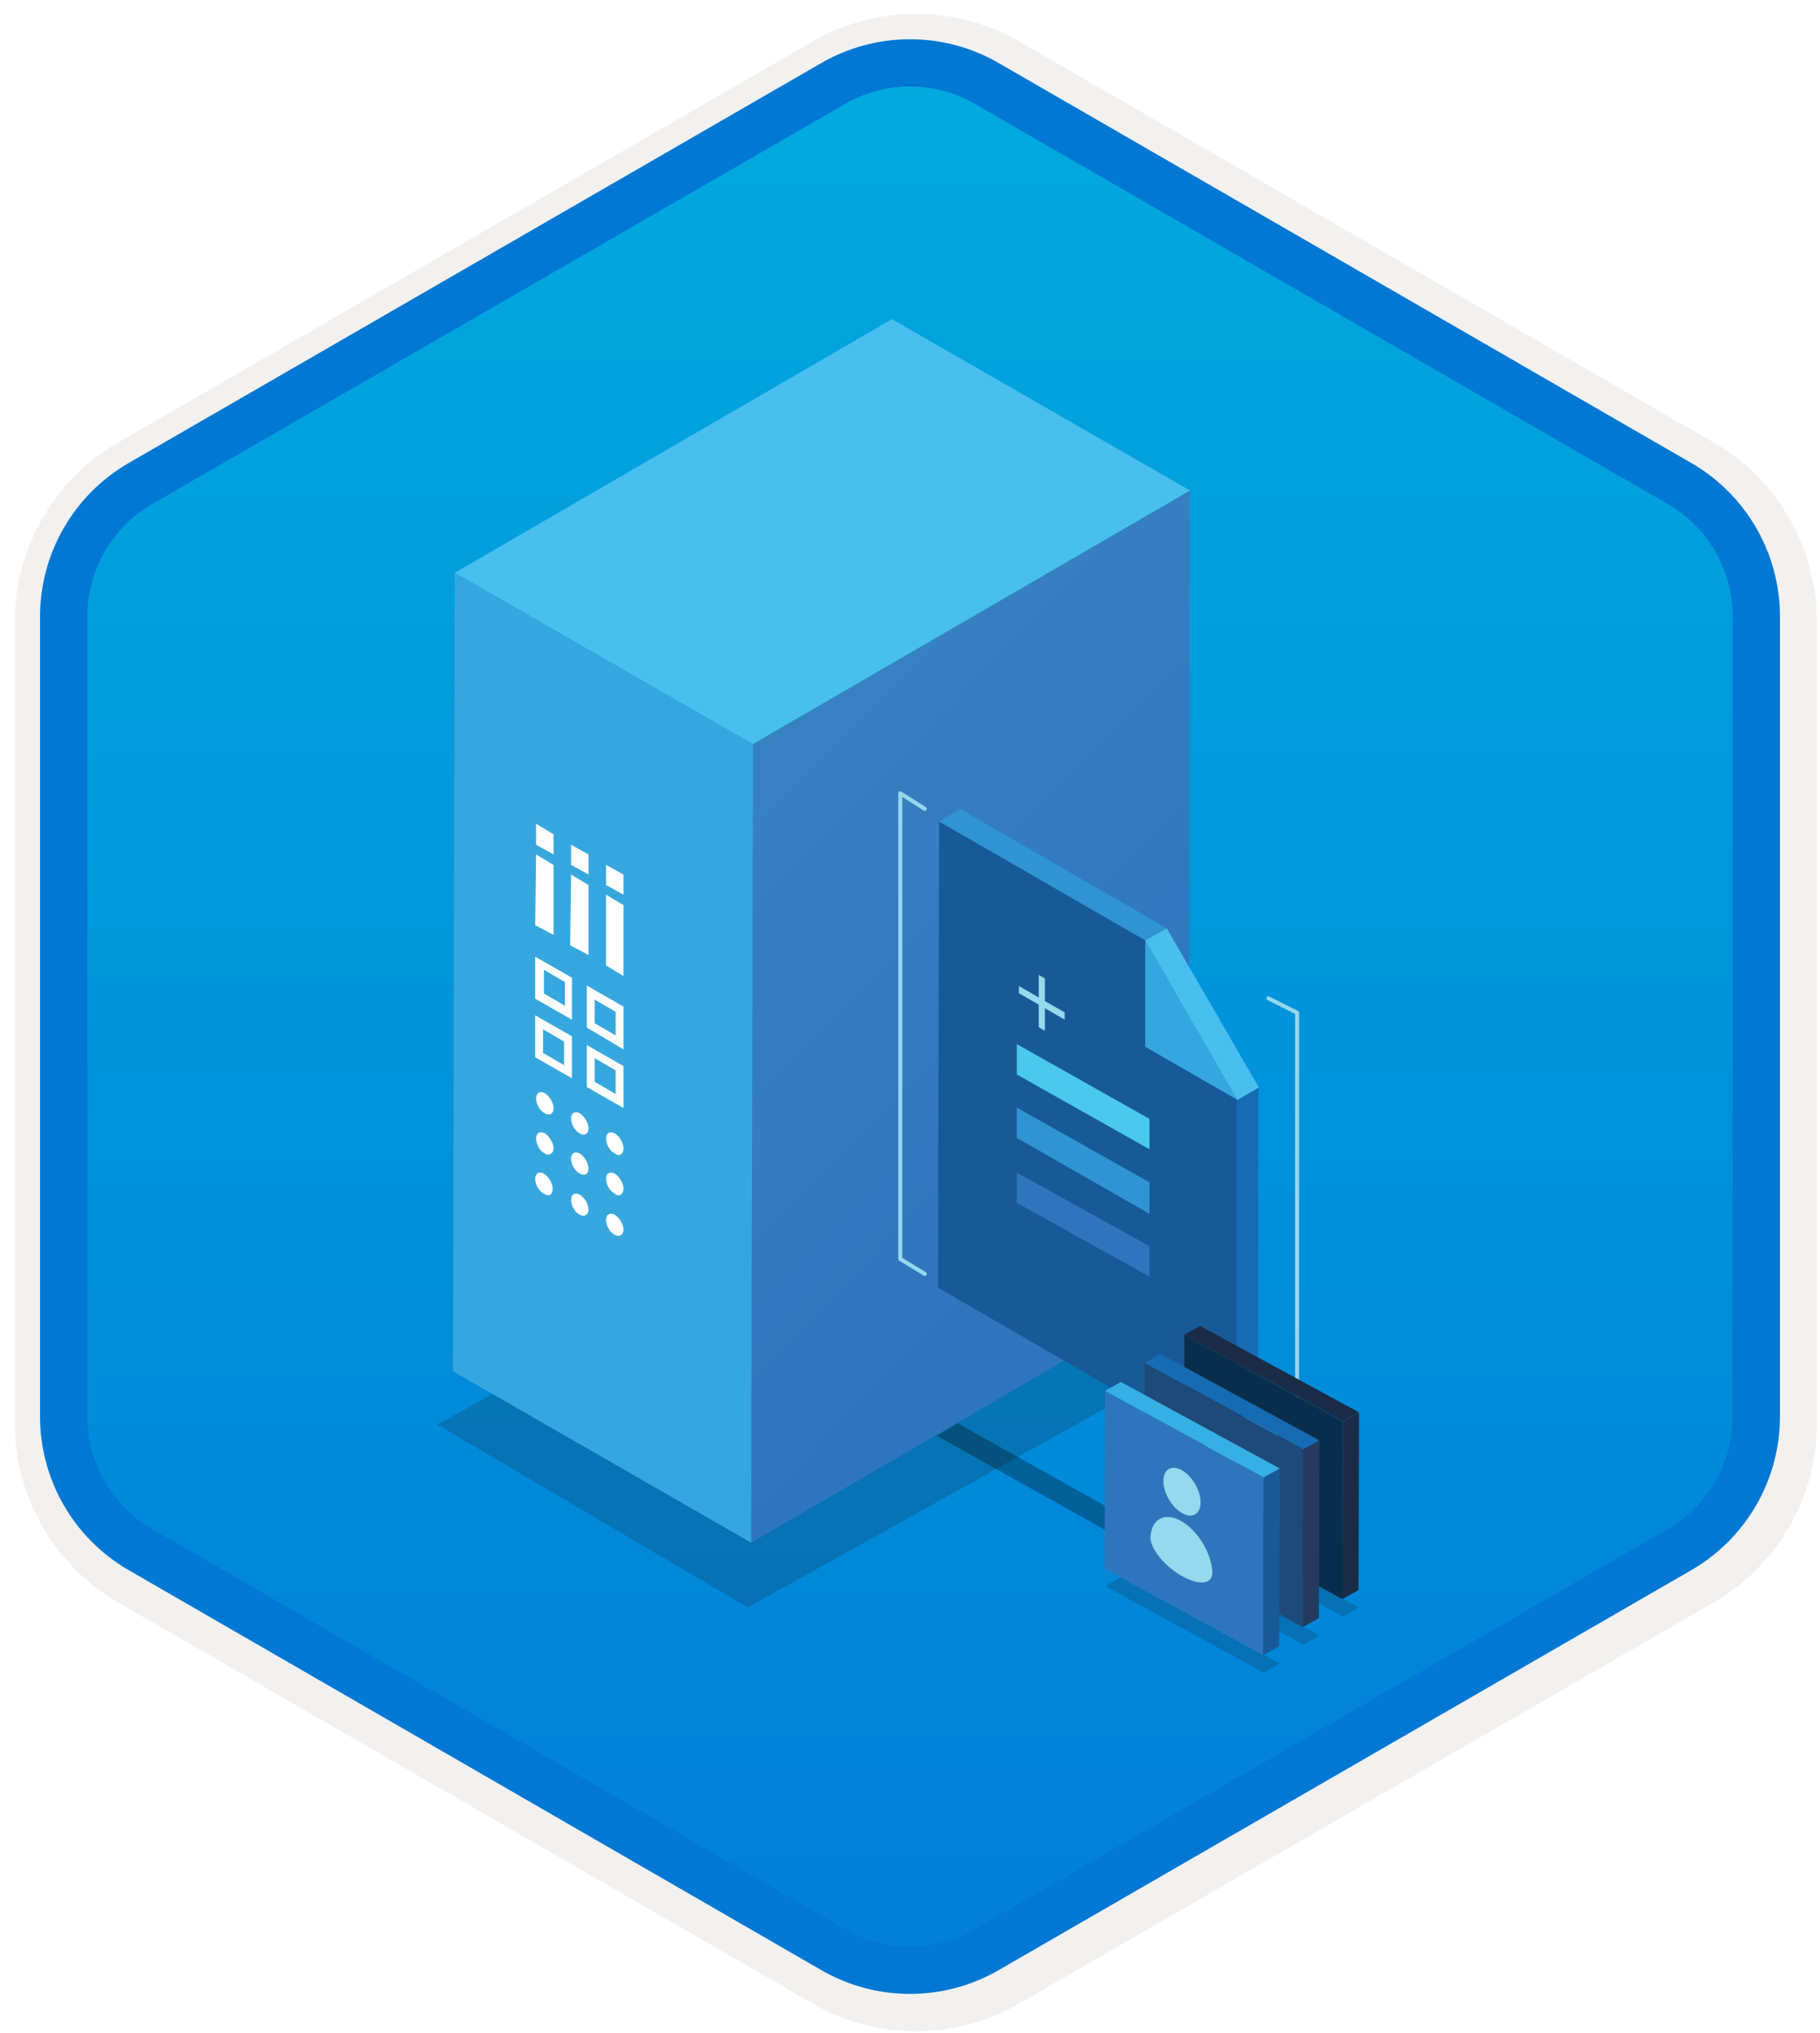 <svg width="154" height="172" viewBox="0 0 154 172" fill="none" xmlns="http://www.w3.org/2000/svg">
<g filter="url(#filter0_d)">
<path d="M70 6.041C74.332 3.541 79.668 3.541 84 6.041L142.746 39.959C147.078 42.459 149.746 47.081 149.746 52.083V119.917C149.746 124.919 147.078 129.541 142.746 132.041L84 165.959C79.668 168.459 74.332 168.459 70 165.959L11.254 132.041C6.922 129.541 4.254 124.919 4.254 119.917V52.083C4.254 47.081 6.922 42.459 11.254 39.959L70 6.041Z" fill="url(#paint0_linear)"/>
<path d="M84.875 4.526C80.002 1.712 73.998 1.712 69.125 4.526L10.379 38.443C5.506 41.257 2.504 46.456 2.504 52.083V119.917C2.504 125.544 5.506 130.744 10.379 133.557L69.125 167.474C73.998 170.288 80.002 170.288 84.875 167.474L143.621 133.557C148.494 130.744 151.496 125.544 151.496 119.917V52.083C151.496 46.456 148.494 41.257 143.621 38.443L84.875 4.526Z" stroke="#F2F1F0" stroke-width="3.5"/>
</g>
<path d="M70.5 7.062C74.522 4.74 79.478 4.74 83.5 7.062L142.112 40.902C146.134 43.224 148.612 47.516 148.612 52.16V119.84C148.612 124.484 146.134 128.776 142.112 131.098L83.5 164.938C79.478 167.26 74.522 167.26 70.5 164.938L11.888 131.098C7.866 128.776 5.388 124.484 5.388 119.84V52.16C5.388 47.516 7.866 43.224 11.888 40.902L70.5 7.062Z" stroke="#0078D4" stroke-width="4"/>
<path opacity="0.2" d="M103.144 113.787L63.265 135.984L37 120.52L76.879 98.324L103.144 113.787Z" fill="#1F1D20"/>
<path d="M100.703 41.502L63.709 62.958L38.48 48.457L75.474 27L100.703 41.502Z" fill="#48BFEE"/>
<path d="M100.703 41.502L100.555 108.979L63.562 130.508L63.71 62.958L100.703 41.502Z" fill="url(#paint1_linear)"/>
<path d="M63.708 62.959L63.56 130.508L38.331 116.007L38.479 48.457L63.708 62.959Z" fill="#36A7DE"/>
<path d="M45.36 71.467V69.691L46.84 70.579V72.281L45.36 71.467Z" fill="white"/>
<path d="M48.321 73.168V71.467L49.8 72.281V73.982L48.321 73.168Z" fill="white"/>
<path d="M51.279 74.87V73.169L52.758 73.983V75.684L51.279 74.87Z" fill="white"/>
<path d="M45.286 78.274L45.36 72.281L46.84 73.169V79.088L45.286 78.274Z" fill="white"/>
<path d="M48.246 79.975L48.321 73.982L49.8 74.87V80.789L48.246 79.975Z" fill="white"/>
<path d="M51.279 81.678V75.685L52.758 76.573V82.566L51.279 81.678Z" fill="white"/>
<path d="M46.026 100.987C45.583 100.765 45.286 100.174 45.286 99.729C45.286 99.286 45.583 99.063 46.026 99.286C46.397 99.508 46.765 100.1 46.765 100.544C46.765 101.062 46.471 101.284 46.026 100.987Z" fill="white"/>
<path d="M49.06 102.764C48.617 102.541 48.321 101.95 48.321 101.505C48.321 101.062 48.617 100.839 49.06 101.062C49.431 101.284 49.8 101.876 49.8 102.321C49.8 102.764 49.429 102.986 49.06 102.764Z" fill="white"/>
<path d="M46.1 97.584C45.657 97.362 45.36 96.77 45.36 96.325C45.36 95.882 45.657 95.66 46.1 95.882C46.471 96.105 46.84 96.696 46.84 97.141C46.84 97.586 46.471 97.807 46.1 97.584Z" fill="white"/>
<path d="M49.06 99.286C48.617 99.064 48.321 98.472 48.321 98.027C48.321 97.582 48.617 97.361 49.06 97.584C49.431 97.806 49.8 98.398 49.8 98.843C49.8 99.36 49.429 99.509 49.06 99.286Z" fill="white"/>
<path d="M46.1 94.181C45.657 93.959 45.36 93.367 45.36 92.922C45.36 92.477 45.657 92.257 46.1 92.479C46.471 92.701 46.84 93.293 46.84 93.738C46.84 94.255 46.471 94.404 46.1 94.181Z" fill="white"/>
<path d="M49.06 95.883C48.617 95.66 48.321 95.069 48.321 94.624C48.321 94.179 48.617 93.958 49.06 94.181C49.431 94.403 49.8 94.995 49.8 95.44C49.8 95.957 49.429 96.105 49.06 95.883Z" fill="white"/>
<path d="M52.019 104.466C51.576 104.243 51.279 103.652 51.279 103.207C51.279 102.762 51.576 102.541 52.019 102.763C52.39 102.986 52.759 103.577 52.759 104.022C52.759 104.466 52.39 104.688 52.019 104.466Z" fill="white"/>
<path d="M52.019 100.987C51.576 100.765 51.279 100.174 51.279 99.729C51.279 99.286 51.576 99.063 52.019 99.286C52.39 99.508 52.758 100.1 52.758 100.544C52.758 101.062 52.39 101.284 52.019 100.987Z" fill="white"/>
<path d="M52.019 97.584C51.576 97.362 51.279 96.77 51.279 96.325C51.279 95.882 51.576 95.66 52.019 95.882C52.39 96.105 52.758 96.696 52.758 97.141C52.758 97.658 52.39 97.88 52.019 97.584Z" fill="white"/>
<path d="M48.393 86.264L45.286 84.488V80.936L48.393 82.712V86.264ZM46.026 82.046V84.045L47.802 85.081V83.083L46.026 82.046Z" fill="white"/>
<path d="M48.393 91.22L45.286 89.445V85.893L48.393 87.669V91.22ZM45.952 87.077V89.076L47.727 90.112V88.114L45.952 87.077Z" fill="white"/>
<path d="M52.758 93.736L49.652 91.962V88.41L52.758 90.186V93.736ZM50.317 89.519V91.517L52.093 92.553V90.555L50.317 89.519Z" fill="white"/>
<path d="M52.758 88.779L49.652 86.929V83.378L52.758 85.153V88.779ZM50.317 84.562V86.561L52.093 87.597V85.598L50.317 84.562Z" fill="white"/>
<path opacity="0.3" d="M79.262 121.469L81.033 120.407L105.711 134.213L103.891 135.224L79.262 121.469Z" fill="black"/>
<path d="M107.328 123.902L109.755 125.117V85.672L107.328 84.457" stroke="#96D8EC" stroke-width="0.338" stroke-miterlimit="10" stroke-linecap="round" stroke-linejoin="round"/>
<path d="M78.251 68.429L76.177 67.114V106.507L78.251 107.771" stroke="#96D8EC" stroke-width="0.338" stroke-miterlimit="10" stroke-linecap="round" stroke-linejoin="round"/>
<path d="M96.911 88.554L98.682 87.492L106.47 91.993L104.65 93.005L96.911 88.554Z" fill="#2E76BC"/>
<path d="M104.648 93.004L106.468 91.993L106.417 122.486L104.647 123.549V93.004H104.648Z" fill="#166BB3"/>
<path d="M96.911 79.554V88.555L104.648 93.005V123.549L79.365 108.935L79.465 69.492L96.911 79.554Z" fill="#175A98"/>
<path d="M96.911 79.553L98.731 78.542L98.68 87.492L96.909 88.555V79.553H96.911Z" fill="#2E76BC"/>
<path d="M79.465 69.49L81.236 68.427L98.733 78.54L96.913 79.552L79.465 69.49Z" fill="#2F94D1"/>
<path d="M96.911 79.553L104.7 93.056L104.648 93.005L96.911 88.555V79.553Z" fill="#36A7DE"/>
<path d="M96.911 79.553L98.731 78.542L106.52 91.993L104.7 93.056L96.911 79.553Z" fill="#48BFEE"/>
<path d="M90.088 86.26V85.651L88.415 84.687V82.777L87.891 82.473V84.383L86.217 83.419V84.028L87.891 84.992V86.902L88.415 87.206V85.296L90.088 86.26Z" fill="#96D8EC"/>
<path opacity="0.2" d="M100.212 129.436L101.541 128.678L115 135.999L113.63 136.756L100.212 129.436Z" fill="#1F1D20"/>
<path d="M113.63 120.255L113.588 135.281L100.17 127.96L100.212 112.935L113.63 120.255Z" fill="#092E4C"/>
<path d="M113.63 120.255L115 119.498L114.949 134.524L113.577 135.281L113.63 120.255Z" fill="#1A2C45"/>
<path d="M100.212 112.924L101.541 112.167L114.999 119.487L113.63 120.244L100.212 112.924Z" fill="#1A2C45"/>
<path d="M106.724 119.642C107.596 120.14 108.302 121.367 108.292 122.362C108.292 123.36 107.575 123.754 106.714 123.256C105.842 122.747 105.136 121.531 105.146 120.546C105.146 119.549 105.852 119.144 106.724 119.642Z" fill="url(#paint2_radial)"/>
<path d="M106.682 123.953C108.032 124.732 109.143 126.55 109.279 128.128C109.289 128.222 109.3 128.336 109.279 128.409C109.247 128.813 108.998 129.074 108.521 129.126C108.013 129.168 107.337 128.949 106.673 128.564C105.999 128.179 105.323 127.62 104.814 126.986C104.336 126.395 104.076 125.833 104.046 125.387C104.046 125.283 104.046 125.168 104.067 125.085C104.242 123.694 105.342 123.175 106.682 123.953Z" fill="url(#paint3_radial)"/>
<path opacity="0.2" d="M96.86 131.807L98.189 131.049L111.648 138.37L110.278 139.127L96.86 131.807Z" fill="#1F1D20"/>
<path d="M110.278 122.628L110.235 137.654L96.818 130.333L96.86 115.307L110.278 122.628Z" fill="#1D4A79"/>
<path d="M110.278 122.627L111.648 121.87L111.596 136.896L110.225 137.653L110.278 122.627Z" fill="#243A5E"/>
<path d="M96.86 115.294L98.189 114.537L111.648 121.858L110.278 122.615L96.86 115.294Z" fill="#166BB3"/>
<path d="M103.372 122.015C104.244 122.513 104.95 123.739 104.94 124.735C104.94 125.732 104.223 126.126 103.361 125.628C102.489 125.12 101.783 123.904 101.794 122.919C101.794 121.921 102.5 121.515 103.372 122.015Z" fill="url(#paint4_radial)"/>
<path d="M103.33 126.323C104.68 127.102 105.79 128.92 105.926 130.498C105.937 130.592 105.948 130.707 105.926 130.779C105.895 131.183 105.646 131.444 105.169 131.496C104.661 131.538 103.985 131.319 103.321 130.934C102.647 130.549 101.97 129.99 101.462 129.356C100.984 128.765 100.724 128.203 100.694 127.757C100.694 127.653 100.694 127.538 100.715 127.455C100.89 126.064 101.99 125.545 103.33 126.323Z" fill="url(#paint5_radial)"/>
<path opacity="0.2" d="M93.508 134.177L94.837 133.42L108.295 140.741L106.926 141.498L93.508 134.177Z" fill="#1F1D20"/>
<path d="M106.926 124.998L106.883 140.024L93.465 132.704L93.508 117.678L106.926 124.998Z" fill="#2E76BC"/>
<path d="M106.926 124.998L108.295 124.241L108.244 139.267L106.873 140.024L106.926 124.998Z" fill="#175A98"/>
<path d="M93.508 117.667L94.837 116.91L108.295 124.23L106.925 124.988L93.508 117.667Z" fill="#35AFE4"/>
<path d="M100.02 124.385C100.892 124.883 101.598 126.11 101.587 127.106C101.587 128.103 100.871 128.497 100.009 127.999C99.137 127.491 98.431 126.274 98.442 125.289C98.442 124.292 99.148 123.886 100.02 124.385Z" fill="#96D8EC"/>
<path d="M99.977 128.695C101.328 129.473 102.438 131.291 102.574 132.869C102.585 132.963 102.595 133.078 102.574 133.15C102.542 133.554 102.293 133.816 101.817 133.867C101.308 133.909 100.632 133.69 99.969 133.305C99.294 132.921 98.618 132.361 98.11 131.727C97.631 131.136 97.372 130.575 97.342 130.128C97.342 130.024 97.342 129.909 97.363 129.826C97.538 128.435 98.638 127.916 99.977 128.695Z" fill="#96D8EC"/>
<path d="M86.036 88.327V90.897L97.263 97.224V94.653L86.036 88.327Z" fill="#4BC8EF"/>
<path d="M86.035 99.196V101.753L97.263 108.001V105.43L86.035 99.196Z" fill="#2E76BC"/>
<path d="M86.035 93.695V96.266L97.263 102.686V100.022L86.035 93.695Z" fill="#2F94D1"/>
<defs>
<filter id="filter0_d" x="0.754" y="0.666" width="152.992" height="171.168" filterUnits="userSpaceOnUse" color-interpolation-filters="sRGB">
<feFlood flood-opacity="0" result="BackgroundImageFix"/>
<feColorMatrix in="SourceAlpha" type="matrix" values="0 0 0 0 0 0 0 0 0 0 0 0 0 0 0 0 0 0 127 0"/>
<feOffset dx="0.5" dy="0.5"/>
<feColorMatrix type="matrix" values="0 0 0 0 0.824 0 0 0 0 0.831 0 0 0 0 0.835 0 0 0 1 0"/>
<feBlend mode="normal" in2="BackgroundImageFix" result="effect1_dropShadow"/>
<feBlend mode="normal" in="SourceGraphic" in2="effect1_dropShadow" result="shape"/>
</filter>
<linearGradient id="paint0_linear" x1="77" y1="2.003" x2="77" y2="170.003" gradientUnits="userSpaceOnUse">
<stop stop-color="#00ABDE"/>
<stop offset="1" stop-color="#007ED8"/>
</linearGradient>
<linearGradient id="paint1_linear" x1="-160.19" y1="-150.852" x2="95.136" y2="98.716" gradientUnits="userSpaceOnUse">
<stop stop-color="#74CFEB"/>
<stop offset="1" stop-color="#2E76BC"/>
</linearGradient>
<radialGradient id="paint2_radial" cx="0" cy="0" r="1" gradientUnits="userSpaceOnUse" gradientTransform="translate(106.187 120.488) scale(10.482)">
<stop stop-color="#4FC2EB"/>
<stop offset="0.585" stop-color="#2E76BC"/>
</radialGradient>
<radialGradient id="paint3_radial" cx="0" cy="0" r="1" gradientUnits="userSpaceOnUse" gradientTransform="translate(106.156 120.879) scale(10.482)">
<stop stop-color="#4FC2EB"/>
<stop offset="0.585" stop-color="#2E76BC"/>
</radialGradient>
<radialGradient id="paint4_radial" cx="0" cy="0" r="1" gradientUnits="userSpaceOnUse" gradientTransform="translate(102.835 122.86) scale(10.482)">
<stop stop-color="#4FC2EB"/>
<stop offset="0.585" stop-color="#2E76BC"/>
</radialGradient>
<radialGradient id="paint5_radial" cx="0" cy="0" r="1" gradientUnits="userSpaceOnUse" gradientTransform="translate(102.804 123.25) scale(10.482)">
<stop stop-color="#4FC2EB"/>
<stop offset="0.585" stop-color="#2E76BC"/>
</radialGradient>
</defs>
</svg>
